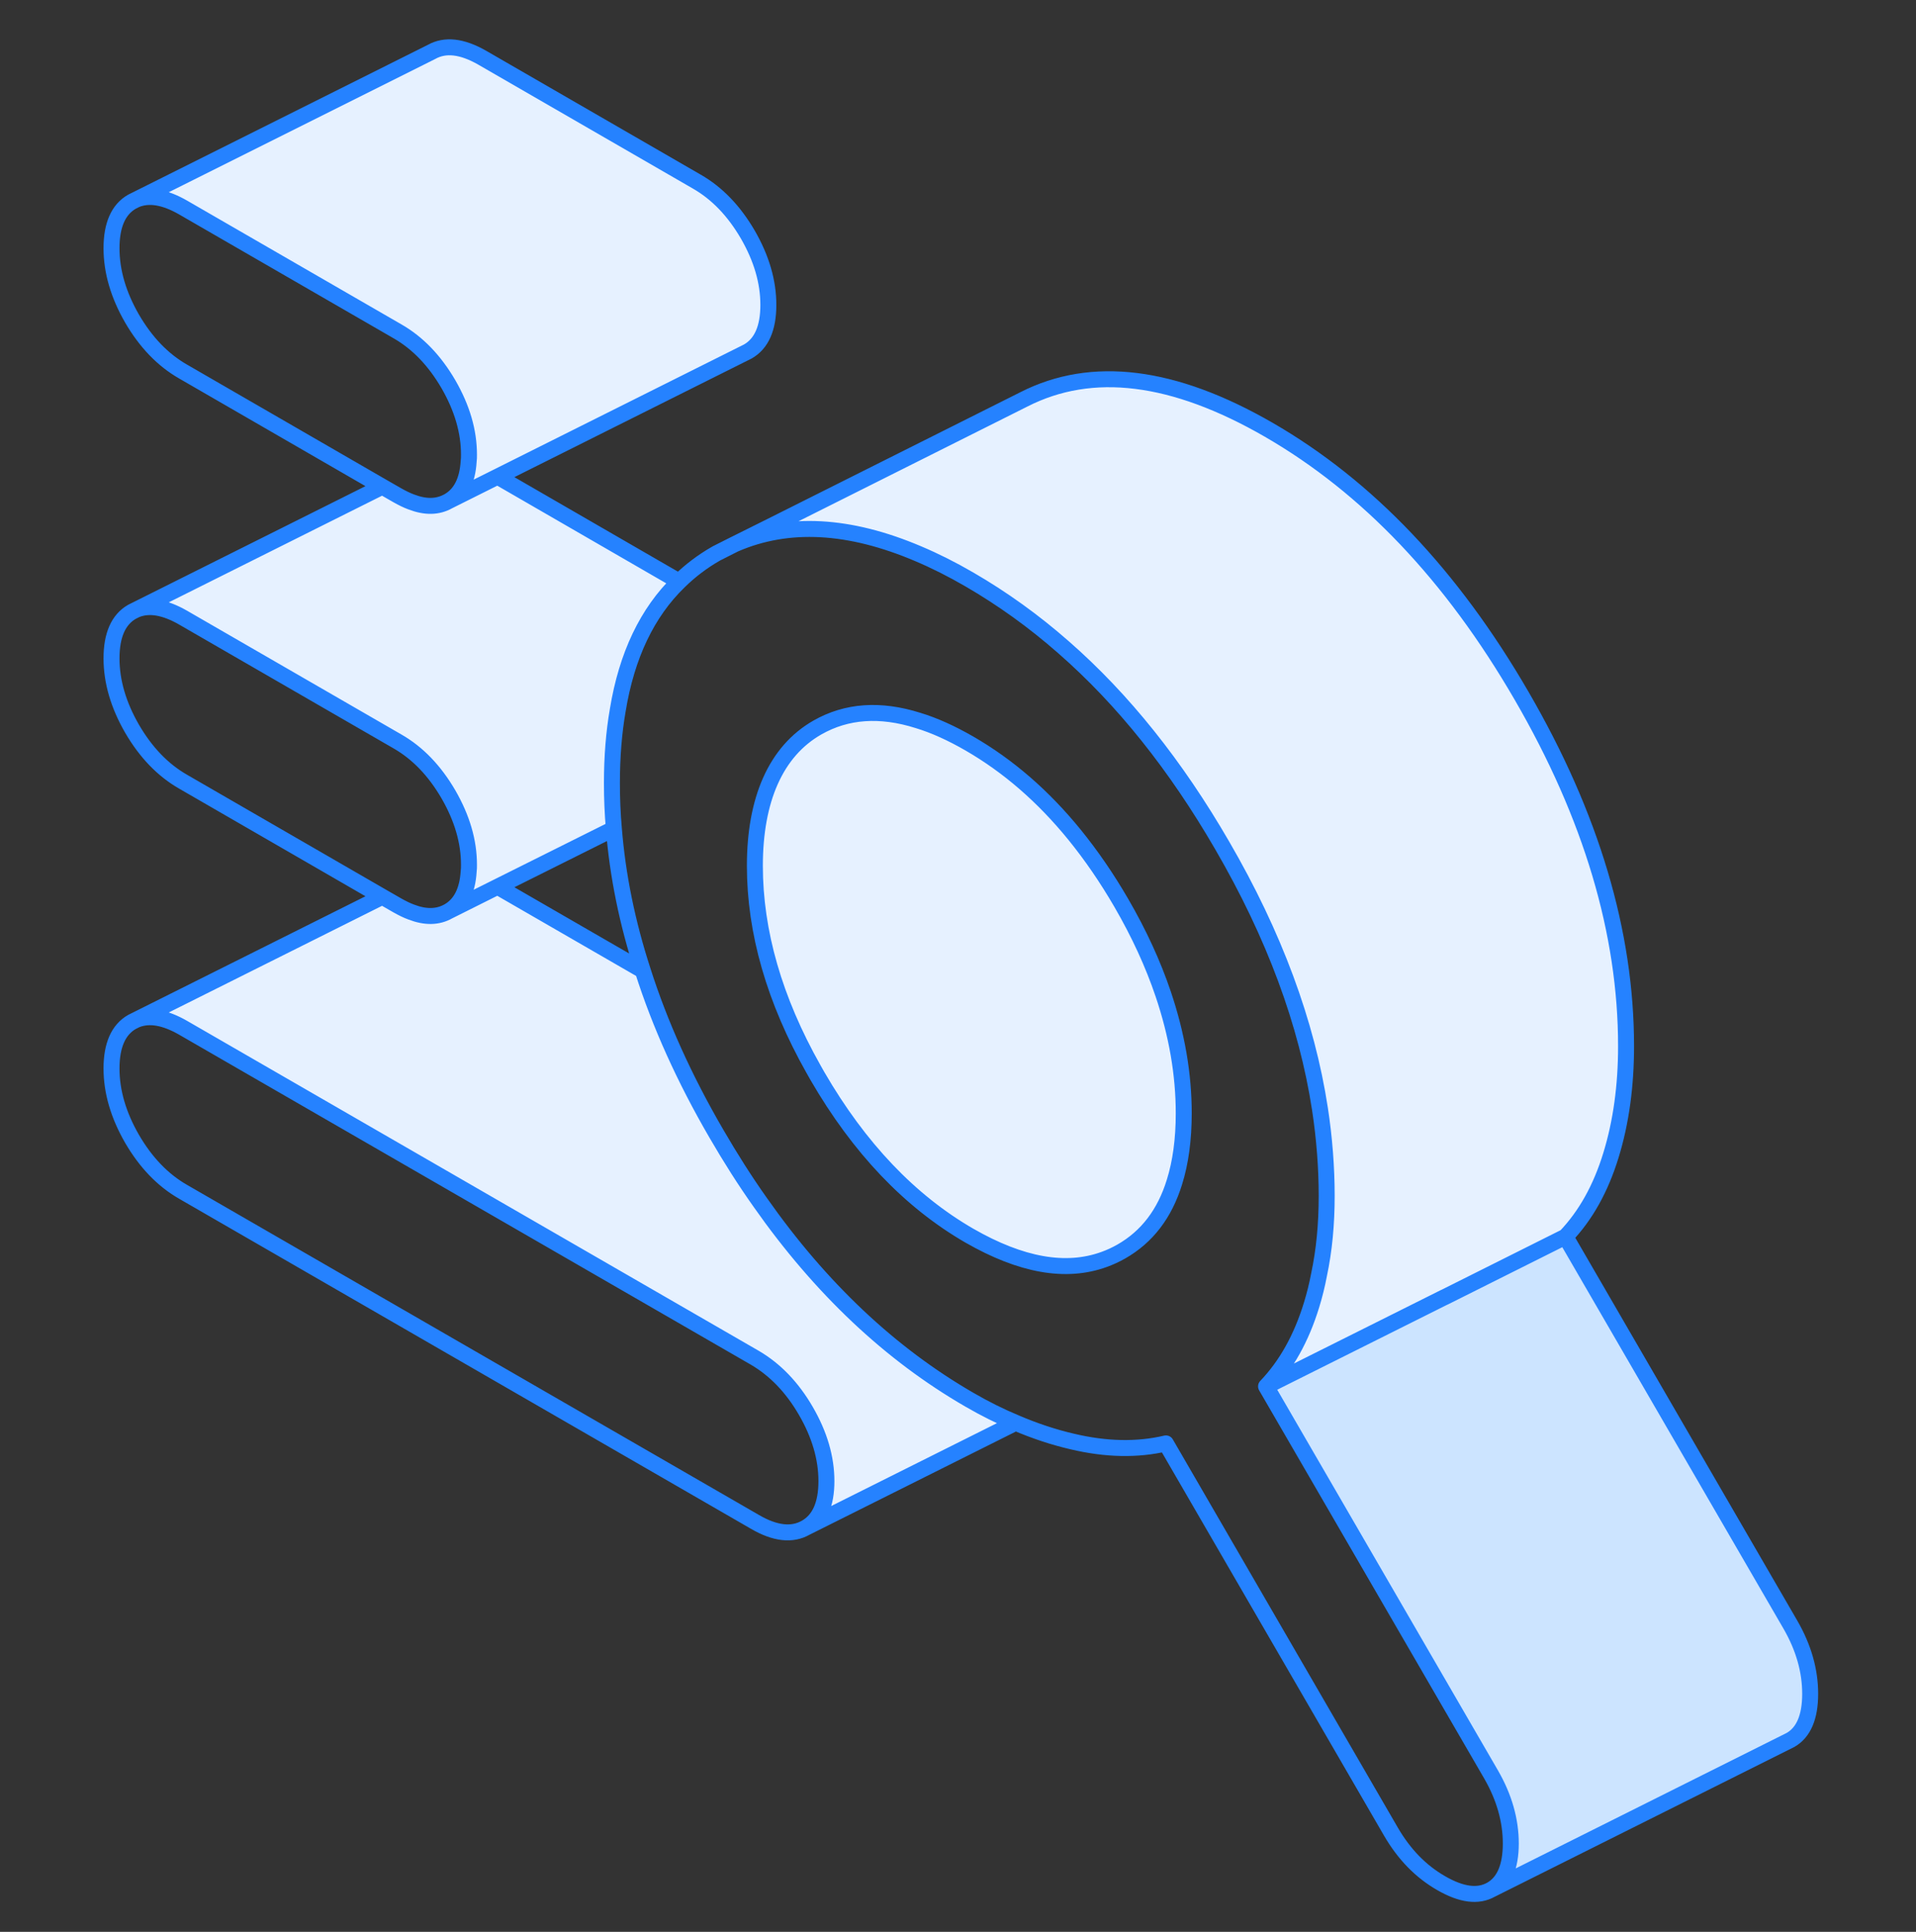 <svg width="120" height="121" viewBox="0 0 120 121" fill="none" xmlns="http://www.w3.org/2000/svg">
<rect x="0" y="0" width="120" height="121" fill="#333333" stroke="none"/>
<path d="M73.556 74.037C72.947 76.015 71.841 77.468 70.228 78.387C69.881 78.584 69.516 78.753 69.15 78.884C66.75 79.756 63.947 79.25 60.712 77.393C56.981 75.237 53.812 71.909 51.197 67.4C51.112 67.259 51.028 67.109 50.953 66.968C48.497 62.618 47.278 58.362 47.278 54.228C47.278 50.093 48.581 47.056 51.197 45.565C53.025 44.525 55.125 44.375 57.497 45.125C58.519 45.434 59.587 45.921 60.712 46.568C63.15 47.975 65.344 49.878 67.303 52.287C68.344 53.571 69.319 54.987 70.228 56.553C71.344 58.475 72.216 60.378 72.853 62.262C73.706 64.793 74.138 67.278 74.138 69.734C74.138 71.375 73.941 72.809 73.556 74.037Z" fill="#E6F1FF"/>
<path d="M38.691 44.478C38.447 45.875 38.325 47.403 38.325 49.053C38.325 50 38.362 50.947 38.447 51.903L31.162 55.54L28.087 57.078C28.856 56.637 29.278 55.803 29.353 54.584C29.372 54.453 29.372 54.312 29.372 54.162C29.372 52.7 28.941 51.237 28.087 49.756C27.225 48.275 26.166 47.168 24.891 46.437L11.466 38.684C10.322 38.028 9.347 37.859 8.531 38.187L23.944 30.481L24.89 31.024C25.191 31.193 25.472 31.334 25.753 31.437C26.653 31.784 27.422 31.765 28.087 31.39L31.162 29.853L42.534 36.425C40.537 38.356 39.253 41.047 38.691 44.478Z" fill="#E6F1FF"/>
<path d="M101.841 65.525C101.841 68.009 101.531 70.287 100.894 72.359C100.256 74.44 99.309 76.137 98.044 77.459L90.459 81.256H90.45L79.294 86.834C80.559 85.512 81.506 83.815 82.144 81.734C82.331 81.125 82.491 80.487 82.612 79.84C82.941 78.293 83.091 76.653 83.091 74.9C83.091 73.147 82.95 71.281 82.669 69.453C81.844 64.072 79.809 58.568 76.547 52.953C73.641 47.937 70.331 43.793 66.609 40.54C64.753 38.909 62.784 37.493 60.712 36.293C59.616 35.656 58.547 35.121 57.506 34.681C53.184 32.843 49.369 32.637 46.041 34.072L48.225 32.984L64.125 25.015C68.391 22.84 73.5 23.478 79.462 26.918C85.65 30.49 90.928 36.04 95.297 43.578C99.666 51.106 101.841 58.418 101.841 65.525Z" fill="#E6F1FF"/>
<path d="M113.372 106.09C113.372 107.543 112.959 108.509 112.144 108.977L93.394 118.352C94.209 117.884 94.622 116.918 94.622 115.465C94.622 114.012 94.209 112.568 93.394 111.152L79.294 86.834L90.45 81.256H90.459L98.044 77.459L112.144 101.777C112.959 103.193 113.372 104.637 113.372 106.09Z" fill="#CCE4FF"/>
<path d="M51.759 92.769C51.759 91.315 51.328 89.844 50.466 88.362C49.612 86.89 48.544 85.784 47.278 85.043L11.466 64.372C10.322 63.715 9.347 63.547 8.531 63.875L23.944 56.168L24.891 56.712C25.191 56.881 25.472 57.021 25.753 57.124C26.653 57.471 27.422 57.453 28.087 57.078L31.162 55.54L40.256 60.79C41.325 64.147 42.862 67.559 44.869 71.009C45.75 72.528 46.659 73.962 47.616 75.312C51.394 80.693 55.762 84.809 60.712 87.668C61.678 88.231 62.644 88.709 63.609 89.112L50.466 95.684C51.328 95.196 51.759 94.222 51.759 92.769Z" fill="#E6F1FF"/>
<path d="M48.122 19.1C48.122 20.553 47.691 21.528 46.837 22.015L31.162 29.853L28.087 31.39C28.856 30.95 29.278 30.115 29.353 28.896C29.372 28.765 29.372 28.625 29.372 28.475C29.372 27.012 28.941 25.55 28.087 24.068C27.225 22.587 26.166 21.481 24.891 20.75L11.466 12.996C10.322 12.34 9.347 12.171 8.531 12.5L27.019 3.256C27.881 2.768 28.941 2.89 30.215 3.622L43.641 11.375C44.916 12.106 45.975 13.212 46.837 14.693C47.691 16.175 48.122 17.637 48.122 19.1Z" fill="#E6F1FF"/>
<path d="M46.041 34.072L46.003 34.09L44.869 34.662C43.997 35.159 43.219 35.75 42.534 36.425" fill="#E6F1FF"/>
<path d="M50.466 95.684C51.328 95.196 51.759 94.222 51.759 92.769C51.759 91.315 51.328 89.844 50.466 88.362C49.613 86.89 48.544 85.784 47.278 85.043L11.466 64.372C10.322 63.715 9.347 63.547 8.531 63.875M50.466 95.684C49.613 96.171 48.544 96.059 47.278 95.318L11.466 74.647C10.191 73.915 9.131 72.809 8.269 71.328C7.416 69.847 6.984 68.375 6.984 66.922C6.984 65.469 7.416 64.493 8.269 64.006L8.531 63.875M50.466 95.684L63.609 89.112M8.531 63.875L23.944 56.168M28.087 57.078C28.856 56.637 29.278 55.803 29.353 54.584C29.372 54.453 29.372 54.312 29.372 54.162C29.372 52.7 28.941 51.237 28.087 49.756C27.225 48.275 26.166 47.168 24.891 46.437L11.466 38.684C10.322 38.028 9.347 37.859 8.531 38.187M28.087 57.078C27.422 57.453 26.653 57.471 25.753 57.124C25.472 57.021 25.191 56.881 24.891 56.712L23.944 56.168M28.087 57.078L31.162 55.54M23.944 56.168L11.466 48.959C10.191 48.228 9.131 47.121 8.269 45.64C7.416 44.159 6.984 42.687 6.984 41.234C6.984 39.781 7.416 38.806 8.269 38.318L8.531 38.187M8.531 38.187L23.944 30.481M79.294 86.834L93.394 111.152C94.209 112.568 94.622 114.012 94.622 115.465C94.622 116.918 94.209 117.884 93.394 118.352M79.294 86.834C80.559 85.512 81.506 83.815 82.144 81.734C82.331 81.125 82.491 80.487 82.612 79.84C82.941 78.293 83.091 76.653 83.091 74.9C83.091 73.147 82.95 71.281 82.669 69.453C81.844 64.072 79.809 58.568 76.547 52.953C73.641 47.937 70.331 43.793 66.609 40.54C64.753 38.909 62.784 37.493 60.712 36.293C59.616 35.656 58.547 35.121 57.506 34.681C53.184 32.843 49.369 32.637 46.041 34.072M79.294 86.834L90.45 81.256H90.459L98.044 77.459M46.041 34.072L46.003 34.09L44.869 34.662C43.997 35.159 43.219 35.75 42.534 36.425M46.041 34.072L48.225 32.984L64.125 25.015C68.391 22.84 73.5 23.478 79.462 26.918C85.65 30.49 90.928 36.04 95.297 43.578C99.666 51.106 101.841 58.418 101.841 65.525C101.841 68.009 101.531 70.287 100.894 72.359C100.256 74.44 99.309 76.137 98.044 77.459M42.534 36.425C40.537 38.356 39.253 41.047 38.691 44.478C38.447 45.875 38.325 47.403 38.325 49.053C38.325 50 38.362 50.947 38.447 51.903M42.534 36.425L31.162 29.853M38.447 51.903C38.681 54.828 39.281 57.79 40.256 60.79M38.447 51.903L31.162 55.54M40.256 60.79C41.325 64.147 42.862 67.559 44.869 71.009C45.75 72.528 46.659 73.962 47.616 75.312C51.394 80.693 55.762 84.809 60.712 87.668C61.678 88.231 62.644 88.709 63.609 89.112M40.256 60.79L31.162 55.54M63.609 89.112C64.79 89.618 65.972 90.012 67.144 90.284C69.272 90.79 71.231 90.828 73.022 90.406L87.122 114.734C87.947 116.149 88.987 117.218 90.262 117.949C91.528 118.68 92.569 118.821 93.394 118.352M93.394 118.352L112.144 108.977C112.959 108.509 113.372 107.543 113.372 106.09C113.372 104.637 112.959 103.193 112.144 101.777L98.044 77.459M23.944 30.481L24.89 31.024C25.191 31.193 25.472 31.334 25.753 31.437C26.653 31.784 27.422 31.765 28.087 31.39M23.944 30.481L11.466 23.271C10.191 22.54 9.131 21.434 8.269 19.953C7.416 18.471 6.984 17 6.984 15.546C6.984 14.093 7.416 13.118 8.269 12.631L8.531 12.5M28.087 31.39L31.162 29.853M28.087 31.39C28.856 30.95 29.278 30.115 29.353 28.896C29.372 28.765 29.372 28.625 29.372 28.475C29.372 27.012 28.941 25.55 28.087 24.068C27.225 22.587 26.166 21.481 24.891 20.75L11.466 12.996C10.322 12.34 9.347 12.171 8.531 12.5M31.162 29.853L46.837 22.015C47.691 21.528 48.122 20.553 48.122 19.1C48.122 17.637 47.691 16.175 46.837 14.693C45.975 13.212 44.916 12.106 43.641 11.375L30.215 3.622C28.941 2.89 27.881 2.768 27.019 3.256L8.531 12.5M74.138 69.734C74.138 71.375 73.941 72.809 73.556 74.037C72.947 76.015 71.841 77.468 70.228 78.387C69.881 78.584 69.516 78.753 69.15 78.884C66.75 79.756 63.947 79.25 60.712 77.393C56.981 75.237 53.812 71.909 51.197 67.4C51.112 67.259 51.028 67.109 50.953 66.968C48.497 62.618 47.278 58.362 47.278 54.228C47.278 50.093 48.581 47.056 51.197 45.565C53.025 44.525 55.125 44.375 57.497 45.125C58.519 45.434 59.587 45.921 60.712 46.568C63.15 47.975 65.344 49.878 67.303 52.287C68.344 53.571 69.319 54.987 70.228 56.553C71.344 58.475 72.216 60.378 72.853 62.262C73.706 64.793 74.138 67.278 74.138 69.734Z" stroke="#2582FF" stroke-linecap="round" stroke-linejoin="round"/>
</svg>
